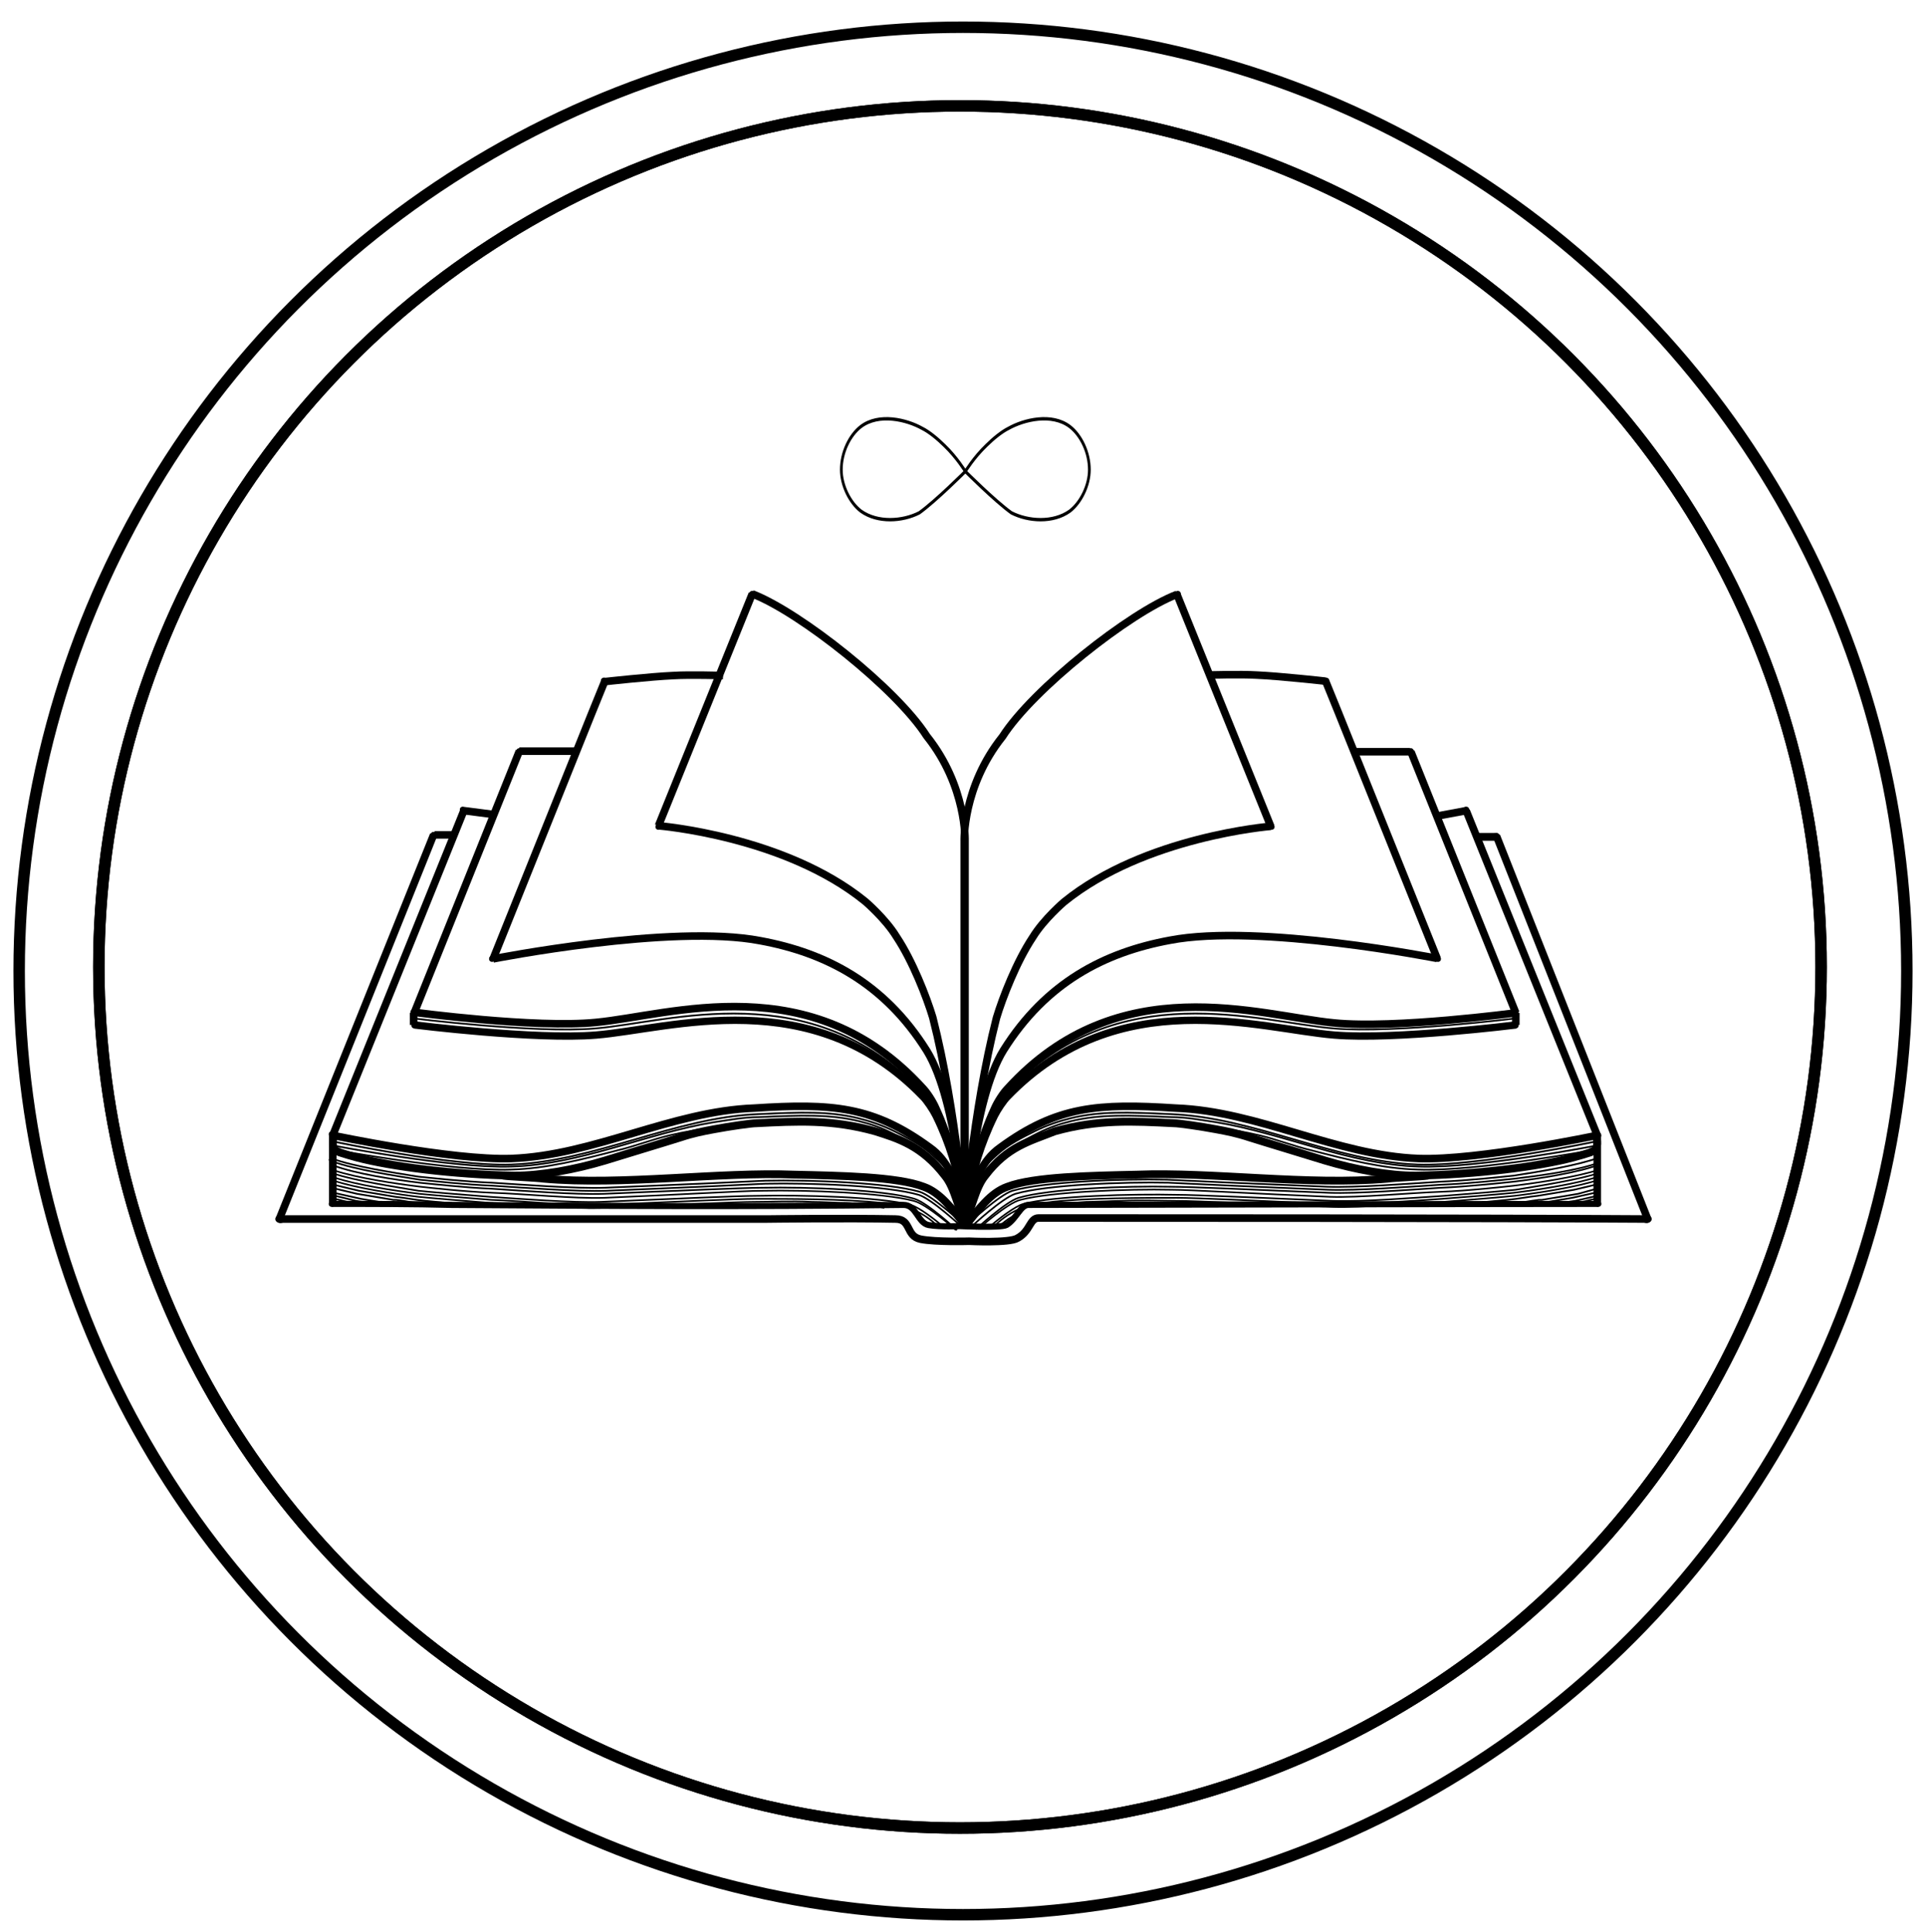<?xml version="1.0" encoding="utf-8"?>
<!-- Generator: Adobe Illustrator 24.1.2, SVG Export Plug-In . SVG Version: 6.00 Build 0)  -->
<svg version="1.1"
	 id="svg5" inkscape:version="1.1.2 (b8e25be833, 2022-02-05)" sodipodi:docname="logo.svg" xmlns:inkscape="http://www.inkscape.org/namespaces/inkscape" xmlns:sodipodi="http://sodipodi.sourceforge.net/DTD/sodipodi-0.dtd" xmlns:svg="http://www.w3.org/2000/svg"
	 xmlns="http://www.w3.org/2000/svg" xmlns:xlink="http://www.w3.org/1999/xlink" x="0px" y="0px" viewBox="0 0 191 191.6"
	 style="enable-background:new 0 0 191 191.6;" xml:space="preserve">
<style type="text/css">
	.st0{fill:none;stroke:#000000;stroke-width:0.75;stroke-miterlimit:3;}
	.st1{fill:none;stroke:#000000;stroke-width:0.17;stroke-miterlimit:11.339;}
	.st2{fill:none;stroke:#000000;stroke-width:0.607;stroke-miterlimit:11.339;}
	.st3{fill:none;stroke:#000000;stroke-width:0.75;stroke-miterlimit:11.339;}
	.st4{fill-rule:evenodd;clip-rule:evenodd;}
	.st5{fill:none;stroke:#000000;stroke-width:0.175;stroke-miterlimit:11.339;}
	.st6{fill:none;stroke:#000000;stroke-width:0.781;stroke-miterlimit:11.339;}
	.st7{fill:none;stroke:#000000;stroke-width:0.776;stroke-miterlimit:11.339;}
	.st8{fill:none;stroke:#000000;stroke-width:0.727;stroke-miterlimit:11.339;}
	.st9{fill:none;stroke:#000000;stroke-width:0.773;stroke-miterlimit:11.339;}
	.st10{fill:none;stroke:#000000;stroke-width:0.171;stroke-miterlimit:11.339;}
	.st11{fill:none;stroke:#000000;stroke-width:0.167;stroke-miterlimit:11.339;}
	.st12{fill:none;stroke:#000000;stroke-width:0.17;stroke-miterlimit:11.339;}
	.st13{fill:none;stroke:#000000;stroke-width:0.168;stroke-miterlimit:11.339;}
	.st14{fill:none;stroke:#000000;stroke-width:0.166;stroke-miterlimit:11.339;}
	.st15{fill:none;stroke:#000000;stroke-width:0.159;stroke-miterlimit:11.339;}
	.st16{fill:none;stroke:#000000;stroke-width:0.162;stroke-miterlimit:11.339;}
	.st17{fill:none;stroke:#000000;stroke-width:0.159;stroke-miterlimit:11.339;}
	.st18{fill:none;stroke:#000000;stroke-width:0.158;stroke-miterlimit:11.339;}
	.st19{fill:none;stroke:#000000;stroke-width:0.161;stroke-miterlimit:11.339;}
	.st20{fill:none;stroke:#000000;stroke-width:0.195;}
	.st21{fill:none;stroke:#000000;stroke-width:1.134;stroke-miterlimit:11.339;}
</style>
<sodipodi:namedview  bordercolor="#666666" borderopacity="1.0" id="namedview7" inkscape:current-layer="layer1" inkscape:cx="505.05102" inkscape:cy="497.27285" inkscape:document-units="mm" inkscape:pagecheckerboard="0" inkscape:pageopacity="0.0" inkscape:pageshadow="2" inkscape:window-height="1051" inkscape:window-maximized="1" inkscape:window-width="1920" inkscape:window-x="-9" inkscape:window-y="-9" inkscape:zoom="2.8284271" pagecolor="#ffffff" showgrid="false">
	</sodipodi:namedview>
<g id="layer1" inkscape:groupmode="layer" inkscape:label="Layer 1">
	<path id="path8873" sodipodi:nodetypes="ccsscscc" class="st0" d="M27.7,120.9h48.4c0,0,7.9-0.1,12.7,0c1.6,0,1,1.7,2.5,2
		c1.5,0.3,4.8,0.2,4.8,0.2s4,0.2,4.8-0.3c1.3-0.7,1.2-2,2.1-2c6.6,0,46.3,0,60.4,0.1"/>
	<path id="path45329-6" sodipodi:nodetypes="cassc" class="st1" d="M32.9,117.8c0,0,1.6,0.4,2.5,0.6c1.2,0.2,2.4,0.4,3.6,0.6
		c0.1,0,0.2,0,0.3,0c0.9,0.1,1.7,0.3,2.7,0.4"/>
	<path id="path8873-2" sodipodi:nodetypes="cscscccc" class="st2" d="M32.9,119.4c4.1,0,8.1,0,11.9,0.1c15.3,0.1,28.7,0.2,44.8,0
		c1.3,0,1.4,1.8,2.5,2c1.2,0.2,3.1,0.1,3.1,0.1s4,0.2,4.6-0.1c1-0.6,1.4-2,2.2-2c5.3,0,45.1-0.1,56.5-0.1"/>
	<path id="path8376" sodipodi:nodetypes="cc" class="st3" d="M27.7,120.9l15.3-38.1"/>
	
		<path id="path8376-8" inkscape:transform-center-x="-5.3908854" inkscape:transform-center-y="-1.0914062" sodipodi:nodetypes="cc" class="st3" d="
		M163.4,120.9l-15-38"/>
	<ellipse id="path8988" class="st4" cx="27.8" cy="120.9" rx="0.5" ry="0.4"/>
	<ellipse id="path8988-3" class="st4" cx="163.3" cy="120.9" rx="0.5" ry="0.4"/>
	<path id="path8376-1-8" class="st3" d="M33,112.6l13-32.2"/>
	<path id="path8376-1-8-8" sodipodi:nodetypes="cc" class="st3" d="M41.1,100.4l10.4-25.9"/>
	<path id="path8376-1-8-8-9" sodipodi:nodetypes="ccc" class="st3" d="M48.9,95.1l9.8-24.4l1.3-3.2"/>
	<path id="path8376-4" class="st3" d="M158.4,112.6l-13-32.2"/>
	<path id="path10709" class="st3" d="M33,112.6l0,6.9"/>
	<path id="path10711" sodipodi:nodetypes="caccsc" class="st3" d="M33,112.6c0,0,11.8,2.5,17.7,2.3c8.2-0.3,15.9-4.7,24.1-5
		c7.7-0.5,11.8-0.2,17.4,3.9c1,0.7,1.5,1.5,2,2.3c0.9,1.3,1.5,5.5,1.5,5.5"/>
	<path id="path10711-6" sodipodi:nodetypes="cacsscsc" class="st5" d="M33,113.2c0,0,11.8,2.5,17.7,2.3c8.3-0.3,16.3-4.7,24.5-5
		c4.3-0.2,7-0.3,9.9,0.4c1.2,0.3,2.4,0.7,3.6,1.3c1.2,0.6,2.6,1.3,3.7,2.3c1,0.9,1.5,1.4,2,2.1c0.9,1.2,1.4,4.8,1.4,4.8"/>
	<path id="path10709-8" class="st3" d="M158.4,112.6l0,6.9"/>
	<path id="path10711-0" sodipodi:nodetypes="caccsc" class="st3" d="M158.4,112.6c0,0-11.8,2.5-17.7,2.3c-8.2-0.3-15.9-4.7-24.1-5
		c-7.7-0.5-11.8-0.2-17.4,3.9c-1,0.7-1.5,1.5-2,2.3c-0.9,1.3-1.5,5.5-1.5,5.5"/>
	<path id="path13918-2" sodipodi:nodetypes="ccccssssscsc" class="st6" d="M95.6,121.4c0.8-1.5,1.1-3.6,2.1-4.8
		c2.2-2.9,4.4-3.4,6.9-4.4c4.3-1.2,7.8-1,11.8-0.8c0.5,0,2.6,0.3,4.2,0.6c1.1,0.2,2.1,0.4,3.3,0.8c1.9,0.6,4.6,1.4,7.5,2.3
		c3,0.9,6.3,1.5,9,1.5c6-0.1,12.2-0.9,15.6-1.8c0.4-0.1,1.4-0.4,1.7-0.5c0.1-0.1,0.1,0,0.4-0.2c0.4-0.3,0.3-0.9,0.2-1.6"/>
	<path id="path13918-2-4" sodipodi:nodetypes="ccccssssscsc" class="st6" d="M95.8,121.4c-0.8-1.5-1.1-3.6-2.1-4.8
		c-2.3-3-4.7-3.7-6.9-4.4c-4.3-1.2-7.8-1-11.8-0.8c-0.5,0-2.6,0.3-4.2,0.6c-1.1,0.2-2.1,0.4-3.3,0.8c-1.9,0.6-4.6,1.4-7.5,2.3
		c-3,0.9-6.3,1.5-9,1.5c-6-0.1-12.2-0.9-15.6-1.8c-0.4-0.1-1.4-0.4-1.7-0.5c-0.1-0.1-0.1,0-0.4-0.2c-0.4-0.3-0.3-0.9-0.2-1.6"/>
	<path id="path19072-5" sodipodi:nodetypes="csssc" class="st7" d="M141.6,116.6c-0.6,0.1-3.4,0.2-4,0.3c-7.8,0.7-17.4-0.7-24.9-0.4
		c-4.5,0.1-10.2,0.2-12.8,1.2c-1.7,0.6-2.9,2.3-4.1,3.8"/>
	<path id="path19072-5-9" sodipodi:nodetypes="csssc" class="st7" d="M49.9,116.6c0.6,0.1,3.4,0.2,4,0.3c7.8,0.7,17.4-0.7,24.9-0.4
		c4.5,0.1,10.2,0.2,12.8,1.2c1.7,0.6,2.9,2.3,4.1,3.8"/>
	<path id="path22034" sodipodi:nodetypes="csssc" class="st3" d="M41.1,100.4c0,0,12,1.6,18,1c7.4-0.7,21.4-5.6,32.4,6.5
		c0.4,0.4,1,1.3,1.3,2c2.8,6.1,2.9,11.5,2.9,11.5"/>
	<path id="path23525" sodipodi:nodetypes="cssc" class="st3" d="M48.9,95.1c0,0,17.7-3.5,26.5-1.8c6.5,1.2,12.3,4.2,16.5,10.9
		c3.1,5,3.8,17.2,3.8,17.2"/>
	<path id="path8376-1-8-8-9-4" sodipodi:nodetypes="cc" class="st3" d="M65.3,81.9c3.1-7.7,6.2-15.3,9.3-23"/>
	<path id="path24803" sodipodi:nodetypes="csssc" class="st3" d="M65.3,81.9c0,0,12.5,1,20.5,7.5c0,0,2,1.7,3.1,3.5
		c1.6,2.4,3,6,3.6,8c2.4,9.4,3.2,20.5,3.2,20.5"/>
	<path id="path26535" sodipodi:nodetypes="cc" class="st3" d="M46,80.4l3.1,0.4"/>
	<path id="path26537" sodipodi:nodetypes="cc" class="st3" d="M51.5,74.5l5.5,0"/>
	<path id="path26539" sodipodi:nodetypes="cac" class="st3" d="M60,67.6c0,0,4.5-0.5,6.8-0.6c1.6-0.1,4.9,0,4.9,0"/>
	<path id="path27129" sodipodi:nodetypes="cccc" class="st3" d="M74.6,58.9c4.7,1.8,14.3,9.4,17.3,14.1c4,5,3.8,10.4,3.8,10.4l0,38"
		/>
	<g id="g29739" transform="matrix(-1,0,0,1,265.22,8.253)">
		<path id="path8376-1-8-8-94" sodipodi:nodetypes="cc" class="st3" d="M114.9,92.2l10.4-25.9"/>
		<path id="path8376-1-8-8-9-5" sodipodi:nodetypes="ccc" class="st3" d="M122.7,86.8l9.8-24.4l1.3-3.2"/>
		<path id="path22034-1" sodipodi:nodetypes="csssc" class="st3" d="M114.9,92.2c0,0,12,1.6,18,1c7.4-0.7,21.4-5.6,32.4,6.5
			c0.4,0.4,1,1.3,1.3,2c2.8,6.1,2.9,11.5,2.9,11.5"/>
		<path id="path23525-7" sodipodi:nodetypes="cssc" class="st3" d="M122.7,86.8c0,0,17.7-3.5,26.5-1.8c6.5,1.2,12.3,4.2,16.5,10.9
			c3.1,5,3.8,17.2,3.8,17.2"/>
		<path id="path8376-1-8-8-9-4-6" sodipodi:nodetypes="cc" class="st3" d="M139.2,73.7c3.1-7.7,6.2-15.3,9.3-23"/>
		<path id="path24803-9" sodipodi:nodetypes="csssc" class="st3" d="M139.2,73.7c0,0,12.5,1,20.5,7.5c0,0,2,1.7,3.1,3.5
			c1.6,2.4,3,6,3.6,8c2.4,9.4,3.2,20.5,3.2,20.5"/>
		<path id="path26537-6" sodipodi:nodetypes="cc" class="st3" d="M125.4,66.3l5.5,0"/>
		<path id="path26539-7" sodipodi:nodetypes="cac" class="st3" d="M133.8,59.3c0,0,4.5-0.5,6.8-0.6c1.6-0.1,4.9,0,4.9,0"/>
		<path id="path27129-3" sodipodi:nodetypes="cccc" class="st3" d="M148.5,50.7c4.7,1.8,14.3,9.4,17.3,14.1c4,5,3.8,10.4,3.8,10.4
			l0,38"/>
		<path id="path22034-1-3" sodipodi:nodetypes="csssc" class="st8" d="M114.9,93.4c0,0,12,1.5,18,1c7.4-0.6,21.4-5.3,32.4,6.1
			c0.4,0.4,1,1.3,1.3,1.9c2.8,5.7,2.9,10.8,2.9,10.8"/>
		<path id="path22034-1-3-6" sodipodi:nodetypes="csssc" class="st8" d="M224.1,93.4c0,0-12,1.5-18,1c-7.4-0.6-21.4-5.3-32.4,6.1
			c-0.4,0.4-1,1.3-1.3,1.9c-2.8,5.7-2.9,10.8-2.9,10.8"/>
		<path id="path31574" class="st3" d="M224.2,92.2l0,1.2"/>
		<path id="path31576" class="st3" d="M114.9,92.2l0,1.2"/>
	</g>
	<path id="path29774" class="st3" d="M145.4,80.4l-2.7,0.5"/>
	<path id="path30308" class="st9" d="M148.3,83l-1.7,0"/>
	<path id="path30442" class="st3" d="M43.1,82.8l1.9,0"/>
	<path id="path10711-6-3" sodipodi:nodetypes="csscsscsc" class="st10" d="M33,113.6c0,0,11.8,2.3,17.7,2.1
		c6.9-0.2,13.4-3.3,20.1-4.4c1.4-0.2,2.9-0.5,4.4-0.5c4.3-0.2,7.1-0.3,10,0.4c1.2,0.3,2.1,0.6,3.3,1.2c1.2,0.6,2.8,1.5,3.9,2.5
		c1,0.9,1.5,1.4,2,2c0.9,1.1,1.4,4.6,1.4,4.6"/>
	<path id="path10711-6-9" sodipodi:nodetypes="cssscsscsc" class="st11" d="M33,114c0,0,11.8,2.2,17.7,2c3.5-0.1,7-1,10.5-1.9
		c1.7-0.4,3.5-1.1,5.2-1.5c3-0.7,5.8-1,8.8-1.1c4.3-0.2,7-0.3,9.9,0.4c1.2,0.3,2.4,0.6,3.6,1.2c1.2,0.5,2.6,1.2,3.7,2.1
		c1,0.8,1.5,1.3,2,1.9c0.9,1.1,1.4,4.4,1.4,4.4"/>
	<path id="path10711-6-8" sodipodi:nodetypes="cacsscsc" class="st5" d="M158.3,113.2c0,0-11.8,2.5-17.7,2.3
		c-8.3-0.3-16.3-4.7-24.5-5c-4.3-0.2-7-0.3-9.9,0.4c-1.2,0.3-2.4,0.7-3.6,1.3c-1.2,0.6-2.6,1.3-3.7,2.3c-1,0.9-1.5,1.4-2,2.1
		c-0.9,1.2-1.4,4.8-1.4,4.8"/>
	<path id="path10711-6-3-8" sodipodi:nodetypes="csscsscsc" class="st10" d="M158.4,113.6c0,0-11.8,2.3-17.7,2.1
		c-6.9-0.2-13.4-3.3-20.1-4.4c-1.4-0.2-2.9-0.5-4.4-0.5c-4.3-0.2-7.1-0.3-10,0.4c-1.2,0.3-2.1,0.6-3.3,1.2c-1.2,0.6-2.8,1.5-3.9,2.5
		c-1,0.9-1.5,1.4-2,2c-0.9,1.1-1.4,4.6-1.4,4.6"/>
	<path id="path10711-6-9-6" sodipodi:nodetypes="cssscsscsc" class="st11" d="M158.3,114c0,0-11.8,2.2-17.7,2c-3.5-0.1-7-1-10.5-1.9
		c-1.7-0.4-3.5-1.1-5.2-1.5c-3-0.7-5.8-1-8.8-1.1c-4.3-0.2-7-0.3-9.9,0.4c-1.2,0.3-2.4,0.6-3.6,1.2c-1.2,0.5-2.6,1.2-3.7,2.1
		c-1,0.8-1.5,1.3-2,1.9c-0.9,1.1-1.4,4.4-1.4,4.4"/>
	<path id="path22034-19" sodipodi:nodetypes="csssc" class="st1" d="M41,101c0,0,12,1.5,18,1c7.4-0.6,21.4-5.4,32.4,6.3
		c0.4,0.4,1,1.3,1.3,1.9c2.8,5.9,2.9,11.1,2.9,11.1"/>
	<path id="path22034-19-9" sodipodi:nodetypes="csssc" class="st1" d="M150.3,101c0,0-12,1.5-18,1c-7.4-0.6-21.4-5.4-32.4,6.3
		c-0.4,0.4-1,1.3-1.3,1.9c-2.8,5.9-2.9,11.1-2.9,11.1"/>
	<path id="path36157" sodipodi:nodetypes="cssssssc" class="st12" d="M32.6,115c0.3,0.1,0-0.2,0.3-0.1c2.2,0.8,6.1,1.4,8.6,1.8
		c1,0.1,4.6,0.5,7.3,0.6c3.1,0.2,8.3,0.6,11.2,0.5c7.4-0.3,14-0.6,15.9-0.7c4.4-0.1,12.2,0.2,15.3,1.1c1.3,0.4,4.3,3.2,4.3,3.2"/>
	<path id="path36157-1" sodipodi:nodetypes="cssssssc" class="st13" d="M32.7,115.3c0.3,0.1,0-0.2,0.3-0.1c2.2,0.8,6.1,1.4,8.6,1.8
		c1,0.1,4.6,0.5,7.3,0.6c3.1,0.2,8.3,0.6,11.2,0.5c7.4-0.3,13.9-0.6,15.8-0.7c4.4-0.1,12.1,0.2,15.2,1.1c1.3,0.4,4.3,3.2,4.3,3.2"/>
	<path id="path36157-0" sodipodi:nodetypes="cssssssc" class="st14" d="M32.8,115.7c0.3,0.1,0-0.2,0.3-0.1c2.1,0.8,6,1.4,8.5,1.7
		c1,0.1,4.6,0.5,7.2,0.6c3.1,0.2,8.2,0.6,11.1,0.5c7.3-0.3,13.8-0.6,15.7-0.6c4.4-0.1,12.1,0.2,15.1,1.1c1.3,0.4,4.2,3.1,4.2,3.1"/>
	<path id="path36157-0-1" sodipodi:nodetypes="cssssssc" class="st15" d="M32.9,116.2c0.3,0.1,0-0.2,0.3-0.1c2.1,0.7,6,1.3,8.5,1.6
		c0.9,0.1,4.5,0.5,7.2,0.6c3,0.1,8.1,0.6,11,0.5c7.3-0.3,13.8-0.7,15.7-0.7c4.3-0.1,12,0.2,15,1c1.3,0.3,4.2,2.9,4.2,2.9"/>
	<path id="path36157-2" sodipodi:nodetypes="cssssssc" class="st16" d="M32.8,116.5c0.3,0.1,0-0.2,0.3-0.1c2.1,0.7,6,1.3,8.4,1.7
		c0.9,0.1,4.5,0.4,7.1,0.6c3,0.2,8.1,0.6,11,0.5c7.2-0.3,13.6-0.6,15.5-0.6c4.3-0.1,12.2,0.1,15.2,0.9c0.8,0.2,2.5,1.5,3.4,2.3"/>
	<path id="path36157-1-0" sodipodi:nodetypes="csssssssc" class="st17" d="M32.9,116.9c0.3,0.1,0-0.2,0.3-0.1
		c2.1,0.7,5.9,1.3,8.4,1.6c0.9,0.1,4.5,0.4,7.1,0.6c3,0.1,8,0.6,10.9,0.5c7.2-0.3,13.5-0.6,15.4-0.6c3.1,0,8.8,0,12.4,0.4
		c0.5,0,2,0.1,3.2,0.7c1.2,0.5,2.1,1.3,2.5,1.7"/>
	<path id="path36157-0-8" sodipodi:nodetypes="csssssssc" class="st18" d="M32.8,117.2c0.3,0.1,0-0.2,0.3-0.1
		c2.1,0.7,5.9,1.3,8.4,1.6c0.9,0.1,4.5,0.4,7.1,0.6c3,0.1,8.1,0.6,10.9,0.5c7.2-0.3,13.5-0.6,15.4-0.6c1.5,0,3.6-0.1,5.6,0
		c1,0,2.5,0.1,3.5,0.1c1.5,0.1,2.4,0.2,3.7,0.5"/>
	<path id="path45329" sodipodi:nodetypes="caasc" class="st1" d="M33.1,117.5c0,0,1.6,0.4,2.5,0.6c1.2,0.2,2.4,0.4,3.6,0.6
		c1,0.1,1.9,0.3,3,0.4c1.1,0.1,3.2,0.3,3.2,0.3"/>
	<path id="path45329-6-6" sodipodi:nodetypes="casc" class="st1" d="M33.1,118.3c0,0,1.8,0.4,2.7,0.6c1.2,0.2,2.4,0.4,3.6,0.6
		c0.1,0,0,0.1,0.1,0.1"/>
	<path id="path45329-6-4" sodipodi:nodetypes="cac" class="st1" d="M32.8,118.5c0,0,1.7,0.4,2.5,0.6c1.2,0.2,2.3,0.3,3.5,0.5"/>
	<path id="path45329-6-4-1" sodipodi:nodetypes="cc" class="st1" d="M33.2,118.9c0,0,1.7,0.4,2.5,0.6"/>
	<path id="path45329-6-3" sodipodi:nodetypes="cassc" class="st1" d="M158.7,117.8c0,0-1.5,0.4-2.2,0.6c-1.2,0.2-2.4,0.4-3.6,0.6
		c-0.1,0-0.2,0-0.3,0c-0.9,0.1-1.7,0.3-2.7,0.4"/>
	<path id="path36157-13" sodipodi:nodetypes="csssssc" class="st12" d="M158.6,114.8c-2.2,0.8-5.9,1.4-8.5,1.8
		c-1,0.1-4.6,0.5-7.3,0.6c-3.1,0.2-8.3,0.6-11.2,0.5c-7.4-0.3-14-0.6-15.9-0.7c-4.4-0.1-12.2,0.2-15.3,1.1c-1.3,0.4-4.3,3.2-4.3,3.2
		"/>
	<path id="path36157-1-08" sodipodi:nodetypes="csssssc" class="st13" d="M158.6,115.3c-2.2,0.8-5.9,1.3-8.4,1.6
		c-1,0.1-4.6,0.5-7.3,0.6c-3.1,0.2-8.3,0.6-11.2,0.5c-7.4-0.3-13.9-0.6-15.8-0.7c-4.4-0.1-12.1,0.2-15.2,1.1
		c-1.3,0.4-4.3,3.2-4.3,3.2"/>
	<path id="path36157-0-83" sodipodi:nodetypes="csssssc" class="st14" d="M158.6,115.5c-2.1,0.8-6,1.4-8.5,1.7
		c-1,0.1-4.6,0.5-7.2,0.6c-3.1,0.2-8.2,0.6-11.1,0.5c-7.3-0.3-13.8-0.6-15.7-0.6c-4.4-0.1-12.1,0.2-15.1,1.1
		c-1.3,0.4-4.2,3.1-4.2,3.1"/>
	<path id="path36157-0-1-9" sodipodi:nodetypes="csssssc" class="st15" d="M158.6,116c-2.1,0.7-6,1.3-8.5,1.6
		c-0.9,0.1-4.5,0.5-7.2,0.6c-3,0.1-8.1,0.6-11,0.5c-7.3-0.3-13.8-0.7-15.7-0.7c-4.3-0.1-12,0.2-15,1c-1.3,0.3-4.2,2.9-4.2,2.9"/>
	<path id="path36157-2-6" sodipodi:nodetypes="csssssc" class="st16" d="M158.7,116.3c-2.1,0.7-6,1.3-8.4,1.7
		c-0.9,0.1-4.5,0.4-7.1,0.6c-3,0.2-8.1,0.6-11,0.5c-7.2-0.3-13.6-0.6-15.5-0.6c-4.3-0.1-12.2,0.1-15.2,0.9c-0.8,0.2-2.5,1.5-3.4,2.3
		"/>
	<path id="path36157-1-0-5" sodipodi:nodetypes="cssssssc" class="st19" d="M158.5,116.7c-2.1,0.7-5.9,1.3-8.4,1.6
		c-0.9,0.1-4.5,0.4-7.1,0.6c-3,0.2-8.1,0.6-10.9,0.5c-7.2-0.3-13.5-0.6-15.4-0.6c-3.1,0-8.9,0-12.4,0.4c-0.5,0.1-2,0.1-3.2,0.7
		c-1.2,0.5-2.1,1.3-2.5,1.7"/>
	<path id="path36157-0-8-0" sodipodi:nodetypes="cssssssc" class="st18" d="M158.6,117c-2.1,0.7-5.9,1.3-8.4,1.6
		c-0.9,0.1-4.5,0.4-7.1,0.6c-3,0.1-8.1,0.6-10.9,0.5c-7.2-0.3-13.5-0.6-15.4-0.6c-1.5,0-3.6-0.1-5.6,0c-1,0-2.5,0.1-3.5,0.1
		c-1.5,0.1-2.4,0.2-3.7,0.5"/>
	<path id="path45329-2" sodipodi:nodetypes="caasc" class="st1" d="M158.6,117.4c0,0-1.6,0.4-2.5,0.6c-1.2,0.2-2.4,0.4-3.6,0.6
		c-1,0.1-1.9,0.3-3,0.4c-1.1,0.1-3.2,0.3-3.2,0.3"/>
	<path id="path45329-6-6-6" sodipodi:nodetypes="casc" class="st1" d="M158.6,118.2c0,0-1.8,0.4-2.7,0.6c-1.2,0.2-2.4,0.4-3.6,0.6
		c-0.1,0,0,0.1-0.1,0.1"/>
	<path id="path45329-6-4-1-9" sodipodi:nodetypes="cc" class="st1" d="M158.6,118.8c0,0-1.7,0.4-2.5,0.6"/>
	<path id="path49859" sodipodi:nodetypes="ccc" class="st1" d="M154.9,119.3l1.3-0.2l2.2-0.5"/>
	<path id="path50639" sodipodi:nodetypes="cac" class="st1" d="M99.1,121.6c0,0,0.6-0.5,0.9-0.7c0.3-0.2,1-0.6,1-0.6"/>
	<circle id="path51522" cx="32.9" cy="119.4" r="0.3"/>
	<circle id="path51522-8" cx="32.9" cy="112.5" r="0.3"/>
	
		<circle id="path51522-4" inkscape:transform-center-x="0.08371582" inkscape:transform-center-y="0.080615234" cx="41.1" cy="101.7" r="0.3">
	</circle>
	<circle id="path51522-40" cx="41" cy="100.4" r="0.3"/>
	<circle id="path51522-6" cx="43" cy="82.8" r="0.3"/>
	<circle id="path51522-69" cx="45.9" cy="80.3" r="0.3"/>
	<circle id="path51522-3" cx="51.5" cy="74.5" r="0.3"/>
	<circle id="path51522-9" cx="59.9" cy="67.5" r="0.3"/>
	<circle id="path51522-1" cx="48.8" cy="95.1" r="0.3"/>
	<circle id="path51522-92" cx="65.3" cy="82" r="0.3"/>
	<circle id="path51522-15" cx="74.6" cy="58.9" r="0.3"/>
	<circle id="path51522-30" cx="126.1" cy="82" r="0.3"/>
	<circle id="path51522-0" cx="116.8" cy="58.9" r="0.3"/>
	<circle id="path51522-63" cx="131.5" cy="67.5" r="0.3"/>
	<circle id="path51522-5" cx="139.9" cy="74.5" r="0.3"/>
	<circle id="path51522-11" cx="145.4" cy="80.3" r="0.3"/>
	<circle id="path51522-08" cx="148.4" cy="82.9" r="0.3"/>
	<circle id="path51522-2" cx="158.5" cy="119.4" r="0.3"/>
	<circle id="path51522-56" cx="158.5" cy="112.6" r="0.3"/>
	<circle id="path51522-59" cx="150.3" cy="100.4" r="0.3"/>
	<circle id="path51522-86" cx="150.3" cy="101.7" r="0.3"/>
	<circle id="path51522-7" cx="142.6" cy="95.1" r="0.3"/>
	<g id="g57396" transform="matrix(1.382,0,0,1.709,-47.857,-75.61)">
		<path id="path52396" sodipodi:nodetypes="cssaaasc" class="st20" d="M103.9,71.6c0,0,0.6-0.8,1.5-1.5c0.5-0.4,1.1-0.8,1.6-1
			c1.1-0.5,3.1-0.9,4.4-0.1c0.8,0.5,1.4,1.5,1.4,2.5c0,0.9-0.6,1.9-1.4,2.4c-1.2,0.7-3,0.6-4.2,0.1C106,73.3,103.9,71.6,103.9,71.6"
			/>
		<path id="path52396-7" sodipodi:nodetypes="cssaaasc" class="st20" d="M103.9,71.6c0,0-0.6-0.8-1.5-1.5c-0.5-0.4-1.1-0.8-1.6-1
			c-1.1-0.5-3.1-0.9-4.4-0.1c-0.8,0.5-1.4,1.5-1.4,2.5c0,0.9,0.6,1.9,1.4,2.4c1.2,0.7,3,0.6,4.2,0.1
			C101.8,73.3,103.9,71.6,103.9,71.6"/>
	</g>
	<circle id="path57783" class="st21" cx="95.2" cy="95.9" r="85.4"/>
	<circle id="path57783-0" class="st21" cx="95.2" cy="95.9" r="85.4"/>
	<circle id="path57783-6" class="st21" cx="95.5" cy="96.3" r="93.6"/>
</g>
</svg>
